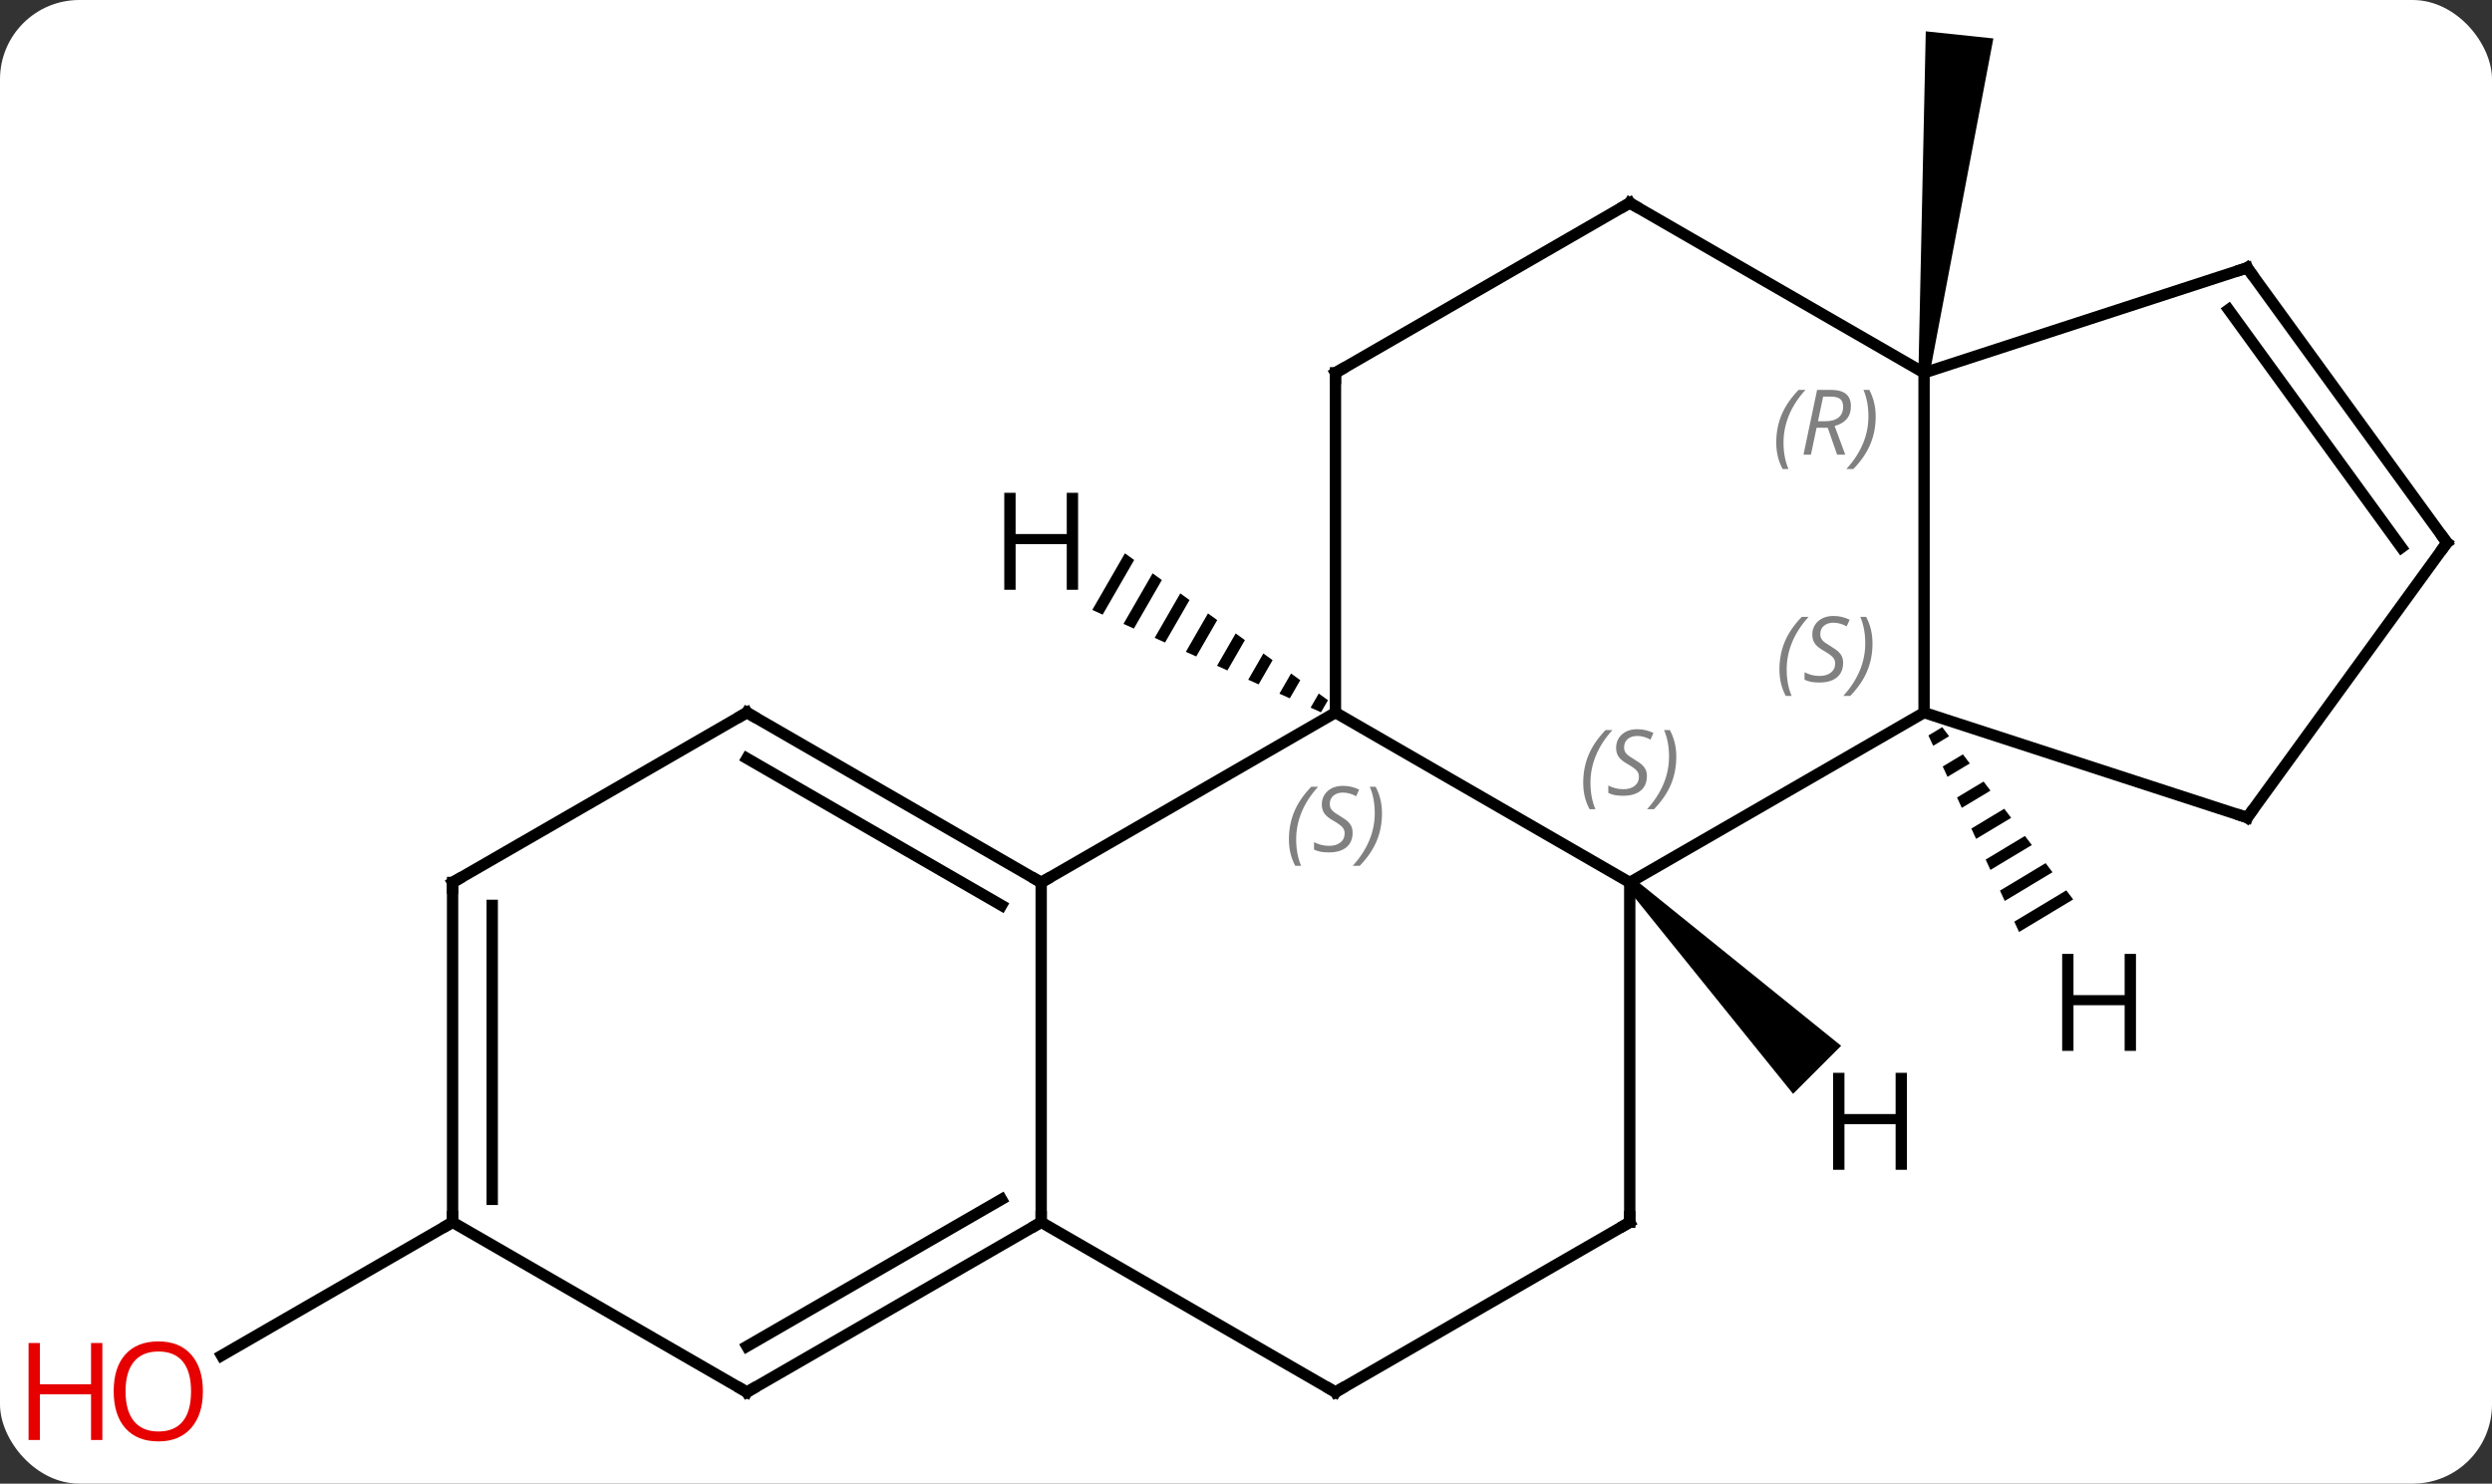 <svg width="220" viewBox="0 0 220 131" style="fill-opacity:1; color-rendering:auto; color-interpolation:auto; text-rendering:auto; stroke:black; stroke-linecap:square; stroke-miterlimit:10; shape-rendering:auto; stroke-opacity:1; fill:black; stroke-dasharray:none; font-weight:normal; stroke-width:1; font-family:'Open Sans'; font-style:normal; stroke-linejoin:miter; font-size:12; stroke-dashoffset:0; image-rendering:auto;" height="131" class="cas-substance-image" xmlns:xlink="http://www.w3.org/1999/xlink" xmlns="http://www.w3.org/2000/svg"><rect x="0" y="0" width="220" height="131" fill="#333333" stroke="none"/><svg class="cas-substance-single-component"><rect y="0" x="0" width="220" stroke="none" ry="7" rx="7" height="131" fill="white" class="cas-substance-group"/><svg y="0" x="0" width="220" viewBox="0 0 220 131" style="fill:black;" height="131" class="cas-substance-single-component-image"><svg><g><g transform="translate(115,63)" style="text-rendering:geometricPrecision; color-rendering:optimizeQuality; color-interpolation:linearRGB; stroke-linecap:butt; image-rendering:optimizeQuality;"><path style="stroke:none;" d="M55.358 -30.029 L54.364 -30.133 L55.012 -60.233 L60.98 -59.605 Z"/><line y2="44.919" y1="56.693" x2="-75.045" x1="-95.438" style="fill:none;"/><line y2="14.919" y1="-0.081" x2="28.878" x1="2.898" style="fill:none;"/><line y2="14.919" y1="-0.081" x2="-23.082" x1="2.898" style="fill:none;"/><line y2="-30.081" y1="-0.081" x2="2.898" x1="2.898" style="fill:none;"/><line y2="-0.081" y1="14.919" x2="54.861" x1="28.878" style="fill:none;"/><line y2="44.919" y1="14.919" x2="28.878" x1="28.878" style="fill:none;"/><line y2="44.919" y1="14.919" x2="-23.082" x1="-23.082" style="fill:none;"/><line y2="-0.081" y1="14.919" x2="-49.062" x1="-23.082" style="fill:none;"/><line y2="3.961" y1="16.94" x2="-49.062" x1="-26.582" style="fill:none;"/><line y2="-45.081" y1="-30.081" x2="28.878" x1="2.898" style="fill:none;"/><line y2="-30.081" y1="-0.081" x2="54.861" x1="54.861" style="fill:none;"/><line y2="9.189" y1="-0.081" x2="83.391" x1="54.861" style="fill:none;"/><line y2="59.919" y1="44.919" x2="2.898" x1="28.878" style="fill:none;"/><line y2="59.919" y1="44.919" x2="2.898" x1="-23.082" style="fill:none;"/><line y2="59.919" y1="44.919" x2="-49.062" x1="-23.082" style="fill:none;"/><line y2="55.878" y1="42.898" x2="-49.062" x1="-26.582" style="fill:none;"/><line y2="14.919" y1="-0.081" x2="-75.045" x1="-49.062" style="fill:none;"/><line y2="-30.081" y1="-45.081" x2="54.861" x1="28.878" style="fill:none;"/><line y2="-39.354" y1="-30.081" x2="83.391" x1="54.861" style="fill:none;"/><line y2="-15.081" y1="9.189" x2="101.025" x1="83.391" style="fill:none;"/><line y2="44.919" y1="59.919" x2="-75.045" x1="-49.062" style="fill:none;"/><line y2="44.919" y1="14.919" x2="-75.045" x1="-75.045" style="fill:none;"/><line y2="42.898" y1="16.94" x2="-71.545" x1="-71.545" style="fill:none;"/><line y2="-15.081" y1="-39.354" x2="101.025" x1="83.391" style="fill:none;"/><line y2="-14.659" y1="-35.662" x2="97.006" x1="81.747" style="fill:none;"/><path style="stroke:none;" d="M-15.688 -14.144 L-18.571 -9.145 L-17.653 -8.734 L-14.873 -13.554 L-14.873 -13.554 L-15.688 -14.144 ZM-13.244 -12.375 L-15.817 -7.912 L-14.899 -7.502 L-12.429 -11.786 L-12.429 -11.786 L-13.244 -12.375 ZM-10.8 -10.607 L-13.064 -6.68 L-13.064 -6.68 L-12.146 -6.269 L-12.146 -6.269 L-9.985 -10.017 L-9.985 -10.017 L-10.8 -10.607 ZM-8.355 -8.838 L-10.31 -5.448 L-10.31 -5.448 L-9.392 -5.037 L-9.392 -5.037 L-7.54 -8.248 L-7.54 -8.248 L-8.355 -8.838 ZM-5.911 -7.069 L-7.557 -4.215 L-7.557 -4.215 L-6.639 -3.804 L-6.639 -3.804 L-5.096 -6.48 L-5.096 -6.48 L-5.911 -7.069 ZM-3.467 -5.301 L-4.803 -2.983 L-4.803 -2.983 L-3.885 -2.572 L-3.885 -2.572 L-2.652 -4.711 L-2.652 -4.711 L-3.467 -5.301 ZM-1.023 -3.532 L-2.05 -1.751 L-2.05 -1.751 L-1.132 -1.34 L-1.132 -1.34 L-0.208 -2.942 L-0.208 -2.942 L-1.023 -3.532 ZM1.422 -1.763 L0.704 -0.518 L0.704 -0.518 L1.621 -0.107 L1.621 -0.107 L2.236 -1.174 L2.236 -1.174 L1.422 -1.763 Z"/><path style="stroke:none;" d="M28.524 15.273 L29.232 14.565 L47.54 29.339 L43.298 33.581 Z"/><path style="stroke:none;" d="M56.463 1.205 L55.245 1.938 L55.666 2.851 L57.072 2.006 L56.463 1.205 ZM58.289 3.607 L56.508 4.678 L56.93 5.591 L58.898 4.408 L58.289 3.607 ZM60.115 6.009 L57.772 7.418 L58.193 8.331 L60.723 6.809 L60.115 6.009 ZM61.941 8.411 L59.036 10.158 L59.457 11.071 L62.549 9.211 L61.941 8.411 ZM63.766 10.812 L60.299 12.898 L60.299 12.898 L60.72 13.811 L64.375 11.613 L63.766 10.812 ZM65.592 13.214 L61.563 15.638 L61.984 16.551 L61.984 16.551 L66.201 14.015 L65.592 13.214 ZM67.418 15.616 L62.826 18.378 L63.248 19.291 L68.027 16.416 L67.418 15.616 Z"/></g><g transform="translate(115,63)" style="fill:rgb(230,0,0); text-rendering:geometricPrecision; color-rendering:optimizeQuality; image-rendering:optimizeQuality; font-family:'Open Sans'; stroke:rgb(230,0,0); color-interpolation:linearRGB;"><path style="stroke:none;" d="M-97.088 59.849 Q-97.088 61.911 -98.127 63.091 Q-99.166 64.271 -101.009 64.271 Q-102.9 64.271 -103.931 63.106 Q-104.963 61.942 -104.963 59.833 Q-104.963 57.739 -103.931 56.591 Q-102.9 55.442 -101.009 55.442 Q-99.15 55.442 -98.119 56.614 Q-97.088 57.786 -97.088 59.849 ZM-103.916 59.849 Q-103.916 61.583 -103.173 62.489 Q-102.431 63.396 -101.009 63.396 Q-99.588 63.396 -98.861 62.497 Q-98.134 61.599 -98.134 59.849 Q-98.134 58.114 -98.861 57.224 Q-99.588 56.333 -101.009 56.333 Q-102.431 56.333 -103.173 57.231 Q-103.916 58.13 -103.916 59.849 Z"/><path style="stroke:none;" d="M-105.963 64.146 L-106.963 64.146 L-106.963 60.114 L-111.478 60.114 L-111.478 64.146 L-112.478 64.146 L-112.478 55.583 L-111.478 55.583 L-111.478 59.224 L-106.963 59.224 L-106.963 55.583 L-105.963 55.583 L-105.963 64.146 Z"/></g><g transform="translate(115,63)" style="font-size:8.4px; fill:gray; text-rendering:geometricPrecision; image-rendering:optimizeQuality; color-rendering:optimizeQuality; font-family:'Open Sans'; font-style:italic; stroke:gray; color-interpolation:linearRGB;"><path style="stroke:none;" d="M-1.21 11.122 Q-1.21 9.794 -0.742 8.669 Q-0.273 7.544 0.758 6.466 L1.368 6.466 Q0.399 7.528 -0.086 8.7 Q-0.57 9.872 -0.57 11.107 Q-0.57 12.435 -0.132 13.45 L-0.648 13.45 Q-1.21 12.419 -1.21 11.122 ZM4.412 10.528 Q4.412 11.357 3.865 11.81 Q3.318 12.263 2.318 12.263 Q1.912 12.263 1.599 12.208 Q1.287 12.153 1.006 12.013 L1.006 11.357 Q1.631 11.685 2.334 11.685 Q2.959 11.685 3.334 11.388 Q3.709 11.091 3.709 10.575 Q3.709 10.263 3.506 10.036 Q3.303 9.81 2.74 9.482 Q2.146 9.153 1.92 8.825 Q1.693 8.497 1.693 8.044 Q1.693 7.31 2.209 6.849 Q2.724 6.388 3.568 6.388 Q3.943 6.388 4.279 6.466 Q4.615 6.544 4.99 6.716 L4.724 7.31 Q4.474 7.153 4.154 7.067 Q3.834 6.981 3.568 6.981 Q3.037 6.981 2.717 7.255 Q2.396 7.528 2.396 7.997 Q2.396 8.2 2.467 8.349 Q2.537 8.497 2.678 8.63 Q2.818 8.763 3.24 9.013 Q3.803 9.357 4.006 9.552 Q4.209 9.747 4.311 9.982 Q4.412 10.216 4.412 10.528 ZM7.006 8.81 Q7.006 10.138 6.53 11.271 Q6.053 12.403 5.038 13.45 L4.428 13.45 Q6.366 11.294 6.366 8.81 Q6.366 7.481 5.928 6.466 L6.444 6.466 Q7.006 7.528 7.006 8.81 Z"/><path style="stroke:none;" d="M24.77 6.122 Q24.77 4.794 25.238 3.669 Q25.707 2.544 26.738 1.466 L27.348 1.466 Q26.379 2.528 25.895 3.7 Q25.41 4.872 25.41 6.106 Q25.41 7.435 25.848 8.45 L25.332 8.45 Q24.77 7.419 24.77 6.122 ZM30.392 5.528 Q30.392 6.356 29.845 6.81 Q29.299 7.263 28.299 7.263 Q27.892 7.263 27.58 7.208 Q27.267 7.153 26.986 7.013 L26.986 6.356 Q27.611 6.685 28.314 6.685 Q28.939 6.685 29.314 6.388 Q29.689 6.091 29.689 5.575 Q29.689 5.263 29.486 5.036 Q29.283 4.81 28.72 4.481 Q28.127 4.153 27.9 3.825 Q27.674 3.497 27.674 3.044 Q27.674 2.31 28.189 1.849 Q28.705 1.388 29.549 1.388 Q29.924 1.388 30.259 1.466 Q30.595 1.544 30.97 1.716 L30.705 2.31 Q30.455 2.153 30.134 2.067 Q29.814 1.982 29.549 1.982 Q29.017 1.982 28.697 2.255 Q28.377 2.528 28.377 2.997 Q28.377 3.2 28.447 3.349 Q28.517 3.497 28.658 3.63 Q28.799 3.763 29.22 4.013 Q29.783 4.356 29.986 4.552 Q30.189 4.747 30.291 4.981 Q30.392 5.216 30.392 5.528 ZM32.987 3.81 Q32.987 5.138 32.51 6.271 Q32.034 7.403 31.018 8.45 L30.409 8.45 Q32.346 6.294 32.346 3.81 Q32.346 2.482 31.909 1.466 L32.424 1.466 Q32.987 2.528 32.987 3.81 Z"/></g><g transform="translate(115,63)" style="stroke-linecap:butt; font-size:8.4px; text-rendering:geometricPrecision; image-rendering:optimizeQuality; color-rendering:optimizeQuality; font-family:'Open Sans'; font-style:italic; color-interpolation:linearRGB; stroke-miterlimit:5;"><path style="fill:none;" d="M-23.515 14.669 L-23.082 14.919 L-22.649 14.669"/><path style="fill:none;" d="M2.898 -29.581 L2.898 -30.081 L3.331 -30.331"/><path style="fill:gray; stroke:none;" d="M42.092 -3.878 Q42.092 -5.206 42.561 -6.331 Q43.03 -7.456 44.061 -8.534 L44.67 -8.534 Q43.702 -7.472 43.217 -6.3 Q42.733 -5.128 42.733 -3.894 Q42.733 -2.566 43.17 -1.55 L42.655 -1.55 Q42.092 -2.581 42.092 -3.878 ZM47.715 -4.472 Q47.715 -3.644 47.168 -3.191 Q46.621 -2.737 45.621 -2.737 Q45.215 -2.737 44.902 -2.792 Q44.59 -2.847 44.309 -2.987 L44.309 -3.644 Q44.934 -3.316 45.637 -3.316 Q46.262 -3.316 46.637 -3.612 Q47.012 -3.909 47.012 -4.425 Q47.012 -4.737 46.809 -4.964 Q46.605 -5.191 46.043 -5.519 Q45.449 -5.847 45.223 -6.175 Q44.996 -6.503 44.996 -6.956 Q44.996 -7.691 45.512 -8.152 Q46.027 -8.612 46.871 -8.612 Q47.246 -8.612 47.582 -8.534 Q47.918 -8.456 48.293 -8.284 L48.027 -7.691 Q47.777 -7.847 47.457 -7.933 Q47.137 -8.019 46.871 -8.019 Q46.34 -8.019 46.02 -7.745 Q45.699 -7.472 45.699 -7.003 Q45.699 -6.8 45.77 -6.652 Q45.84 -6.503 45.98 -6.37 Q46.121 -6.237 46.543 -5.987 Q47.105 -5.644 47.309 -5.448 Q47.512 -5.253 47.613 -5.019 Q47.715 -4.784 47.715 -4.472 ZM50.309 -6.191 Q50.309 -4.862 49.833 -3.73 Q49.356 -2.597 48.341 -1.55 L47.731 -1.55 Q49.669 -3.706 49.669 -6.191 Q49.669 -7.519 49.231 -8.534 L49.747 -8.534 Q50.309 -7.472 50.309 -6.191 Z"/><path style="fill:none;" d="M28.878 44.419 L28.878 44.919 L28.445 45.169"/><path style="fill:none;" d="M-23.515 45.169 L-23.082 44.919 L-23.082 44.419"/><path style="fill:none;" d="M-48.629 0.169 L-49.062 -0.081 L-49.495 0.169"/><path style="fill:none;" d="M28.445 -44.831 L28.878 -45.081 L29.311 -44.831"/><path style="fill:gray; stroke:none;" d="M41.812 -23.917 Q41.812 -25.245 42.281 -26.37 Q42.75 -27.495 43.781 -28.573 L44.39 -28.573 Q43.422 -27.511 42.937 -26.339 Q42.453 -25.167 42.453 -23.932 Q42.453 -22.604 42.89 -21.589 L42.375 -21.589 Q41.812 -22.62 41.812 -23.917 ZM45.372 -25.229 L44.872 -22.854 L44.216 -22.854 L45.419 -28.573 L46.669 -28.573 Q48.404 -28.573 48.404 -27.136 Q48.404 -25.776 46.966 -25.386 L47.904 -22.854 L47.185 -22.854 L46.357 -25.229 L45.372 -25.229 ZM45.95 -27.979 Q45.56 -26.057 45.497 -25.807 L46.154 -25.807 Q46.904 -25.807 47.31 -26.136 Q47.716 -26.464 47.716 -27.089 Q47.716 -27.557 47.458 -27.768 Q47.2 -27.979 46.607 -27.979 L45.95 -27.979 ZM50.59 -26.229 Q50.59 -24.901 50.113 -23.768 Q49.636 -22.636 48.621 -21.589 L48.011 -21.589 Q49.949 -23.745 49.949 -26.229 Q49.949 -27.557 49.511 -28.573 L50.027 -28.573 Q50.59 -27.511 50.59 -26.229 Z"/><path style="fill:none;" d="M82.915 9.034 L83.391 9.189 L83.685 8.784"/><path style="fill:none;" d="M3.331 59.669 L2.898 59.919 L2.465 59.669"/><path style="fill:none;" d="M-48.629 59.669 L-49.062 59.919 L-49.495 59.669"/><path style="fill:none;" d="M-74.612 14.669 L-75.045 14.919 L-75.045 15.419"/><path style="fill:none;" d="M82.915 -39.199 L83.391 -39.354 L83.685 -38.95"/><path style="fill:none;" d="M100.731 -14.677 L101.025 -15.081 L100.731 -15.486"/><path style="fill:none;" d="M-75.045 44.419 L-75.045 44.919 L-75.478 45.169"/><path style="stroke:none;" d="M-19.824 -10.925 L-20.824 -10.925 L-20.824 -14.956 L-25.34 -14.956 L-25.34 -10.925 L-26.34 -10.925 L-26.34 -19.487 L-25.34 -19.487 L-25.34 -15.847 L-20.824 -15.847 L-20.824 -19.487 L-19.824 -19.487 L-19.824 -10.925 Z"/><path style="stroke:none;" d="M53.349 40.288 L52.349 40.288 L52.349 36.257 L47.833 36.257 L47.833 40.288 L46.833 40.288 L46.833 31.726 L47.833 31.726 L47.833 35.366 L52.349 35.366 L52.349 31.726 L53.349 31.726 L53.349 40.288 Z"/><path style="stroke:none;" d="M73.569 29.788 L72.569 29.788 L72.569 25.757 L68.053 25.757 L68.053 29.788 L67.053 29.788 L67.053 21.226 L68.053 21.226 L68.053 24.866 L72.569 24.866 L72.569 21.226 L73.569 21.226 L73.569 29.788 Z"/></g></g></svg></svg></svg></svg>